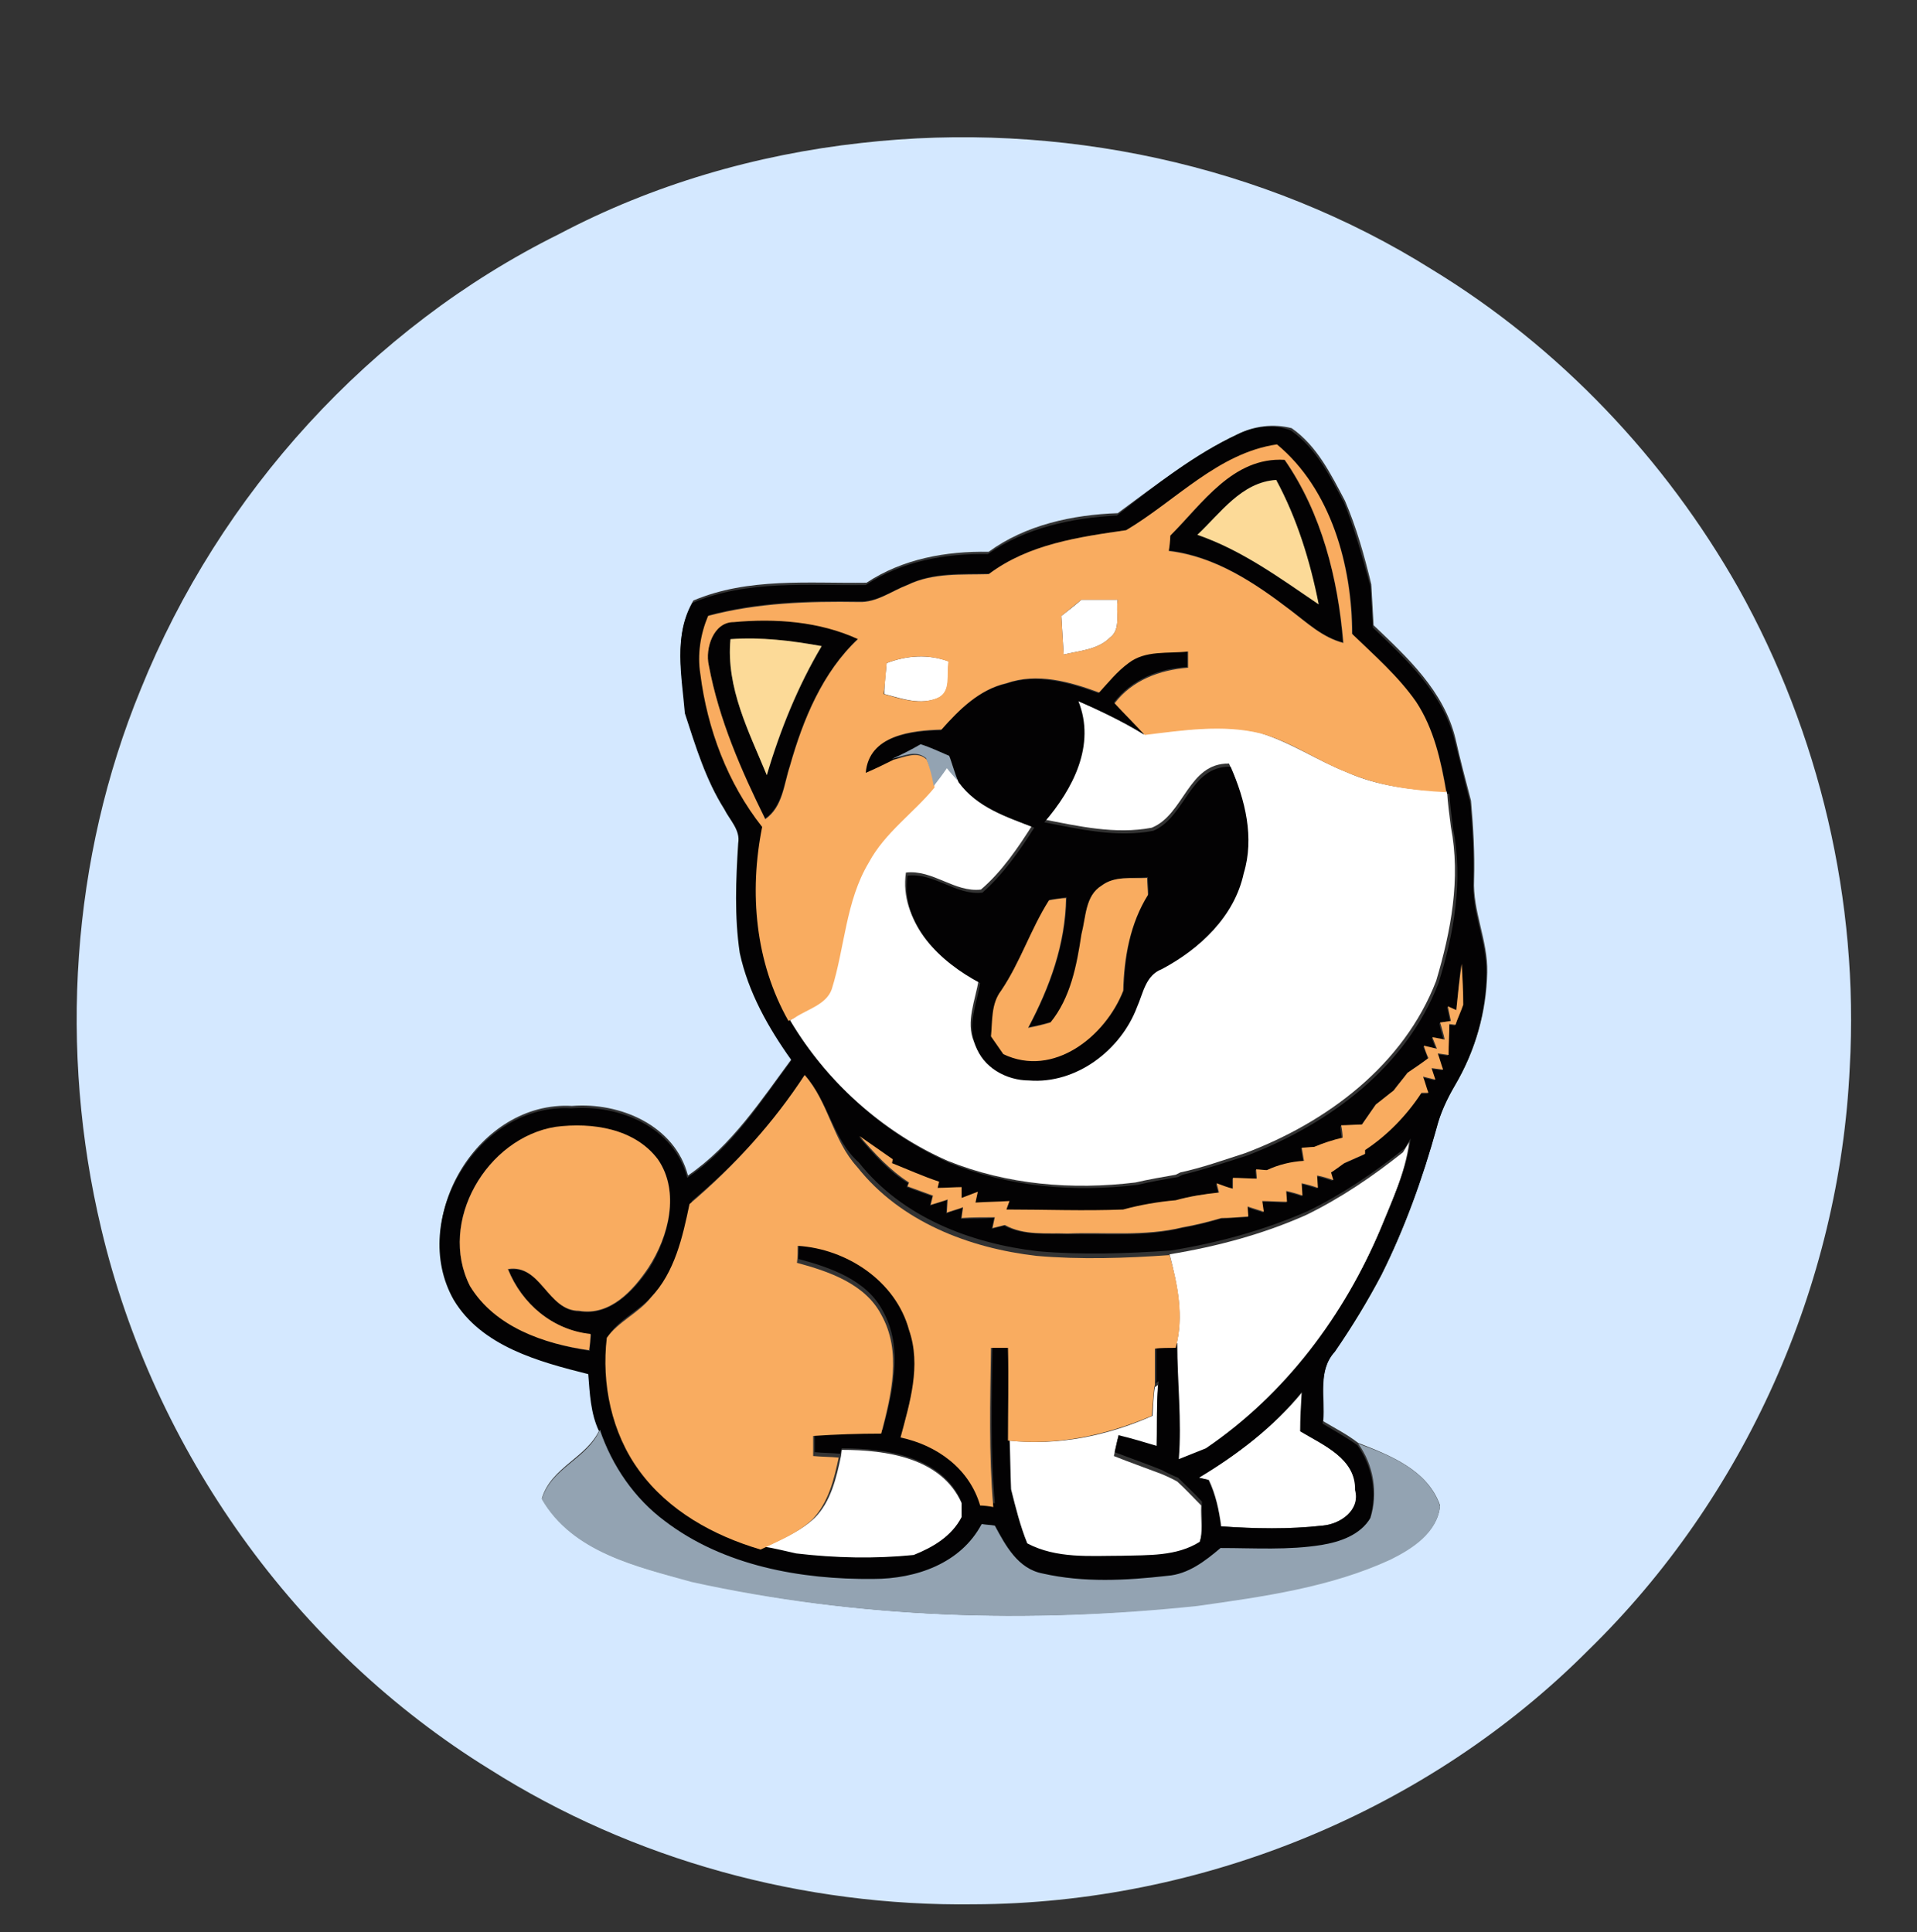 <?xml version="1.0" encoding="utf-8"?>
<!-- Generator: Adobe Illustrator 26.0.3, SVG Export Plug-In . SVG Version: 6.00 Build 0)  -->
<svg version="1.1" id="Layer_1" xmlns="http://www.w3.org/2000/svg" xmlns:xlink="http://www.w3.org/1999/xlink" x="0px" y="0px"
	 viewBox="0 0 248 250" style="enable-background:new 0 0 248 250;" xml:space="preserve">
<rect x="0" y="0" width="248" height="250" fill="#333333" stroke="none"/>
<style type="text/css">
	.st0{fill:#FFFFFF;}
	.st1{fill:#D4E8FF;}
	.st2{fill:#030203;}
	.st3{fill:#F9AC60;}
	.st4{fill:#FCDA98;}
	.st5{fill:#93A3B2;}
</style>
<g id="_x23_ffffffff">
	<path class="st0" d="M137.3,79.7c0.9-0.7,1.8-1.4,2.6-2.1c1.6,0,3.2,0,4.7,0c-0.3,1.6,0.5,3.8-1,4.9c-1.6,1.6-4,1.7-6,2.2
		C137.5,83,137.4,81.4,137.3,79.7z"/>
	<path class="st0" d="M114.7,85.8c2.6-1,5.4-1.2,8.1-0.2c-0.4,1.6,0.4,3.8-1.4,4.7c-2.3,1-4.7,0.1-7-0.5
		C114.4,88.4,114.6,87.1,114.7,85.8z"/>
	<path class="st0" d="M139.4,90.7c2.9,1.2,5.8,2.6,8.5,4.3c5-0.5,10.1-1.4,15-0.2c4,1.2,7.5,3.6,11.3,5.1c4,1.8,8.4,2.3,12.7,2.5
		l0.3,0c0.1,1.5,0.3,3.1,0.5,4.6c1.3,6.7,0,13.5-1.9,19.9c-4.2,10.9-14.1,18.3-24.7,22.3c-2.8,0.9-5.6,1.9-8.4,2.5l-0.6,0.3
		c-1.7,0.3-3.5,0.6-5.2,1c-8.2,1-16.6,0.3-24.3-2.8c-8.6-3.8-15.8-10.4-20.7-18.5l0.7-0.4c1.6-1.1,4.1-1.6,4.8-3.7
		c1.7-5.4,1.8-11.4,4.8-16.4c2.1-3.9,5.8-6.4,8.5-9.7c0.4-0.6,1.3-1.8,1.7-2.3c0.4,0.4,1.1,1.2,1.4,1.6c2.3,3.3,6.2,4.5,9.8,5.9
		c-1.9,3-4,6.1-6.7,8.4c-3.4,0.4-6.2-2.6-9.7-2.2c-0.9,6.3,4.3,11.2,9.4,13.9c-0.4,2.6-1.7,5.4-0.6,8c0.9,2.9,4,4.6,6.9,4.6
		c6.1,0.5,11.9-3.9,14-9.5c0.8-1.8,1.1-4.1,3.2-4.9c4.9-2.7,9.4-6.8,10.6-12.4c1.4-4.6,0.2-9.5-1.7-13.8c-5.3-0.1-5.8,6.6-10,8.3
		c-4.7,0.9-9.5-0.2-14.1-1.1C138.8,102.1,141.7,96.4,139.4,90.7z"/>
	<path class="st0" d="M182.3,147.8c-0.5,4-2.3,7.8-3.8,11.5c-4.8,11.3-12.4,21.6-22.7,28.6c-1.1,0.5-2.3,0.9-3.5,1.4
		c0.4-5-0.2-10-0.2-15c1.1-4,0.2-8.1-0.8-12c6.1-1,12.1-2.6,17.7-5.1c4.5-2.2,8.6-5,12.5-8.1L182.3,147.8z"/>
	<path class="st0" d="M149.4,179.5c0.1-0.1,0.3-0.2,0.4-0.3c-0.2,2.8-0.1,5.6-0.2,8.4c-1.7-0.5-3.3-1-5-1.4l-0.5,2.2
		c2,0.8,4,1.5,6.1,2.3c0.5,0.2,1.6,0.7,2.1,1c1.1,1,2.1,2.1,3.1,3.1c-0.1,1.7,0.3,3.5-0.3,5.2c-3,1.9-6.7,1.7-10.1,1.8
		c-4.1,0-8.4,0.4-12.2-1.6c-0.9-2.3-1.5-4.6-2.1-7c-0.1-2.3-0.1-4.5-0.2-6.8c6.4,0.7,12.7-0.6,18.6-3.2
		C149.2,181.9,149.2,180.7,149.4,179.5z"/>
	<path class="st0" d="M155.1,191.2c5-3,9.7-6.6,13.4-11.1c-0.1,1.7-0.2,3.4-0.2,5.1c2.9,1.8,7.1,3.5,7.1,7.6
		c0.6,2.6-1.9,4.4-4.2,4.6c-4.4,0.5-8.8,0.4-13.2,0.1c-0.3-2.1-0.7-4.1-1.6-6C156.1,191.4,155.5,191.3,155.1,191.2z"/>
	<path class="st0" d="M108.9,187.6c5.7,0,12.9,1,15.5,6.9c0,0.5,0,1.5,0,2c-1.3,2.5-3.7,3.9-6.2,4.9c-5.1,0.5-10.2,0.4-15.2-0.2
		c-1.4-0.4-2.9-0.7-4.3-0.9c2.3-1.1,4.8-2.1,6.7-3.9c2.1-2.1,2.8-5.2,3.4-8L108.9,187.6z"/>
</g>
<g id="_x23_d4e8ffff">
	<path class="st1" d="M111.4,18.5c25.5-2.9,52.1,2.7,73.9,16.4c16.4,10,30.1,24.4,39.6,41.2c10.5,18.8,15.6,40.5,14.4,62
		c-1.3,28.2-13.6,55.7-33.8,75.4c-20.8,20.9-50.1,32.8-79.5,32.9c-22,0.3-44.1-5.7-62.7-17.5c-25.1-15.5-43.4-41.2-50.2-69.9
		c-5.5-23.1-3.9-47.9,5.1-69.8c10.2-25.3,29.7-46.8,54.1-58.9C84.4,23.9,97.8,20,111.4,18.5 M160.1,56.2
		c-5.6,2.7-10.5,6.5-15.5,10.2c-5.8,0.2-11.9,1.5-16.7,5c-5.5-0.1-11.1,0.9-15.8,4c-7.5,0.1-15.3-0.7-22.4,2.3
		c-2.6,4.4-1.5,9.6-1,14.3c1.4,4.2,2.7,8.6,5.1,12.4c0.7,1.4,2.1,2.7,1.8,4.4c-0.3,4.7-0.5,9.5,0.2,14.2c1.1,5.1,3.7,9.7,6.7,13.9
		c-4,5.4-7.8,11.3-13.5,15.2c-1.7-6.5-8.8-9.5-15-9c-12.1-0.7-21.1,14.4-15.2,24.8c3.6,6,11,8,17.4,9.6c0.2,2.5,0.4,5.1,1.4,7.4
		c-1.6,3.7-6.3,4.9-7.5,9c4,6.9,12.3,8.8,19.4,10.7c21.4,4.8,43.6,5.5,65.4,3.1c8.5-1.2,17.1-2.4,25-6c2.8-1.4,6.1-3.5,6.4-6.9
		c-1.6-4.6-6.5-6.5-10.6-8.1c-1.4-1.1-3-1.9-4.5-2.8c0.3-3.1-0.8-6.7,1.6-9.3c2.2-3.1,4.2-6.4,6-9.9c3-6,5.3-12.4,7.1-18.9
		c0.5-2,1.4-3.8,2.4-5.6c2.6-4.3,4-9.3,4.1-14.4c0.1-4.1-1.9-7.9-1.7-12c0.1-3.4-0.1-6.8-0.4-10.2c-0.7-2.7-1.4-5.3-2-8
		c-1.5-6.2-6.2-10.5-10.6-14.7c-0.1-1.8-0.2-3.6-0.3-5.3c-0.9-3.7-1.9-7.3-3.4-10.8c-1.8-3.4-3.6-7.1-6.9-9.4
		C164.8,54.8,162.2,55.1,160.1,56.2z"/>
</g>
<g id="_x23_030203ff">
	<path class="st2" d="M160.1,56.2c2.1-1,4.7-1.4,6.9-0.5c3.3,2.3,5.1,6,6.9,9.4c1.4,3.5,2.4,7.2,3.4,10.8c0.1,1.8,0.2,3.6,0.3,5.3
		c4.4,4.2,9.1,8.5,10.6,14.7c0.7,2.7,1.3,5.3,2,8c0.3,3.4,0.5,6.8,0.4,10.2c-0.2,4.1,1.8,7.9,1.7,12c-0.1,5-1.5,10-4.1,14.4
		c-1,1.7-1.9,3.6-2.4,5.6c-1.8,6.5-4.1,12.9-7.1,18.9c-1.8,3.4-3.8,6.7-6,9.9c-2.3,2.5-1.3,6.2-1.6,9.3c1.5,0.9,3.1,1.8,4.5,2.8
		c2,2.8,2.6,6.4,1.6,9.6c-1.3,2.2-3.9,3.1-6.3,3.5c-4.3,0.7-8.7,0.3-13.1,0.4c-2,1.7-4.2,3.4-6.9,3.6c-5.3,0.6-10.9,0.9-16.1-0.3
		c-3.2-0.6-4.8-3.7-6.2-6.2c-0.6-0.1-1.1-0.1-1.7-0.2c-2.8,5.1-8.5,7.1-14,7.1c-9.4,0.1-19.4-1.7-27-7.5c-4-3-6.8-7.2-8.4-11.8
		c-1.1-2.3-1.2-4.9-1.4-7.4c-6.4-1.6-13.8-3.6-17.4-9.6c-5.9-10.4,3.2-25.5,15.2-24.8c6.2-0.5,13.3,2.4,15,9
		c5.7-3.8,9.5-9.8,13.5-15.2c-3-4.2-5.6-8.8-6.7-13.9c-0.7-4.7-0.5-9.5-0.2-14.2c0.3-1.7-1.1-3-1.8-4.4c-2.4-3.8-3.7-8.1-5.1-12.4
		c-0.4-4.8-1.5-10,1-14.3c7.1-3,14.9-2.2,22.4-2.3c4.7-3.1,10.3-4.1,15.8-4c4.8-3.4,10.9-4.7,16.7-5
		C149.6,62.7,154.5,58.8,160.1,56.2 M145.7,68.6c-6.2,0.9-12.6,1.8-17.7,5.6c-3.5,0.1-7.2-0.2-10.5,1.4c-2.1,0.8-4,2.3-6.3,2.2
		c-6.6-0.1-13.2,0.1-19.5,1.8c-1,2.4-1.4,5-1,7.5c0.9,7.1,3.5,14.2,8,19.8c-1.7,8.5-0.9,17.5,3.4,25.1l0.8-0.4l-0.7,0.4
		c4.8,8.1,12,14.6,20.7,18.5c7.7,3.1,16.1,3.8,24.3,2.8c1.7-0.4,3.4-0.7,5.2-1l0.6-0.3c2.9-0.7,5.6-1.6,8.4-2.5
		c10.6-4.1,20.5-11.4,24.7-22.3c2-6.4,3.2-13.2,1.9-19.9c-0.2-1.5-0.4-3.1-0.5-4.6l-0.3,0c-0.7-4-1.6-8.2-3.9-11.7
		c-2.4-3.3-5.4-6-8.3-8.8c0-8.8-2.7-18.7-9.7-24.5C157.6,58.6,152.1,64.8,145.7,68.6 M188.4,130.7l-1.2-0.4c0.1,0.5,0.3,1.4,0.4,1.9
		l-1.4,0.2c0.1,0.6,0.4,1.7,0.6,2.2l-1.6-0.3l0.6,1.5l-1.7-0.4c0.2,0.4,0.5,1.2,0.6,1.6c-0.9,0.6-1.8,1.2-2.7,1.9
		c-0.6,0.8-1.2,1.5-1.8,2.3c-0.8,0.6-1.5,1.2-2.3,1.8c-0.6,0.9-1.2,1.7-1.8,2.6c-0.7,0-2,0.1-2.7,0.1c0,0.4,0.1,1.2,0.2,1.6
		c-1.2,0.4-2.5,0.8-3.7,1.2c-0.4,0-1.2,0.1-1.6,0.1c0.1,0.4,0.2,1.3,0.3,1.7c-1.7,0.1-3.3,0.4-4.8,1.2c-0.3,0-1-0.1-1.4-0.1l0.1,1.2
		c-0.8,0-2.4-0.1-3.1-0.1l0,1.4c-0.5-0.2-1.6-0.6-2.1-0.7l0.3,1.2c-1.9,0.1-3.8,0.4-5.6,1c-2.3,0.2-4.6,0.6-6.8,1.2
		c-5,0.2-10.1,0-15.1,0l0.4-1.1c-1.5,0.1-2.9,0.1-4.4,0.2l0.3-1.4c-0.5,0.2-1.6,0.6-2.1,0.8l0-1.4c-0.8,0-2.4,0.1-3.1,0.1l0.2-0.8
		c-2.1-0.7-4.1-1.6-6.1-2.4l0.1-0.5c-1.5-1-2.9-2-4.3-3c1.9,2.2,3.9,4.5,6.4,6l-0.2,0.5c1.1,0.4,2.2,0.8,3.3,1.2l-0.3,1.2
		c0.5-0.2,1.6-0.5,2.2-0.7l-0.1,1.7c0.5-0.2,1.6-0.5,2.1-0.7l-0.2,1.4c1.4,0,2.9,0,4.3-0.1l-0.3,1.4c0.4-0.1,1.2-0.3,1.6-0.4
		c2.5,1.3,5.4,1,8.1,1.1c5-0.1,10,0.4,14.9-0.8c1.7-0.3,3.3-0.7,5-1.2c1.2-0.1,2.4-0.2,3.5-0.2l-0.1-1.3c0.5,0.2,1.6,0.5,2.1,0.7
		l-0.2-1.4c0.8,0,2.4,0.1,3.2,0.1l-0.1-1.4c0.5,0.1,1.6,0.4,2.1,0.6l-0.1-1.6c0.5,0.1,1.6,0.4,2.1,0.6l-0.1-1.6
		c0.5,0.1,1.5,0.4,2.1,0.6l-0.3-1c0.4-0.3,1.2-0.9,1.7-1.2c0.9-0.4,1.8-0.8,2.7-1.2v-0.5c2.9-2,5.4-4.5,7.3-7.4l0.9,0
		c-0.2-0.5-0.5-1.6-0.7-2.1l1.6,0.4l-0.5-1.5l1.5,0.2c-0.2-0.5-0.5-1.6-0.7-2.1l1.4,0.2c0-1.4,0.1-2.7,0.1-4l0.8,0.1
		c0.3-0.9,0.7-1.7,1-2.6c0-1.8-0.1-3.5-0.2-5.3C188.8,126.7,188.6,128.7,188.4,130.7 M104.1,139.1c-4,6.2-9,11.6-14.6,16.3
		c-0.9,4.3-1.8,8.8-5,12.1c-1.6,2-4.3,3.1-5.7,5.2c-0.7,6,0.6,12.4,4.2,17.2c3.7,5.2,9.6,8.4,15.7,10.2c1.4,0.2,2.9,0.6,4.3,0.9
		c5.1,0.6,10.2,0.7,15.2,0.2c2.5-1,4.9-2.4,6.2-4.9c0-0.5,0-1.5,0-2c-2.6-5.9-9.8-6.9-15.5-6.9l-0.2,0.7c-1.1-0.1-2.2-0.1-3.3-0.2
		c0-0.9,0-1.7,0-2.6c2.9-0.2,5.9-0.3,8.8-0.3c1.3-5,2.7-10.6,0-15.4c-2.1-4-6.8-5.6-10.9-6.7c0-0.5,0-1.6,0.1-2.2
		c6.3,0.3,12.7,4.5,14.4,10.9c1.6,4.6,0,9.4-1.1,13.9c4.7,0.9,8.9,4,10.3,8.8c0.4,0.1,1.3,0.2,1.7,0.2c-0.6-6.8-0.4-13.7-0.3-20.6
		c0.6,0,1.7,0,2.2,0c0,4,0,8,0,12c0.1,2.3,0.1,4.5,0.2,6.8c0.6,2.4,1.2,4.8,2.1,7c3.8,2,8.1,1.6,12.2,1.6c3.4-0.1,7.1,0.1,10.1-1.8
		c0.6-1.7,0.2-3.5,0.3-5.2c-1-1.1-2.1-2.1-3.1-3.1c-0.5-0.2-1.6-0.7-2.1-1c-2-0.8-4-1.5-6.1-2.3l0.5-2.2c1.7,0.4,3.3,0.9,5,1.4
		c0-2.8-0.1-5.6,0.2-8.4c-0.1,0.1-0.3,0.2-0.4,0.3l0.1-0.4c0-1.6,0-3.1,0-4.7c0.7,0,2,0,2.7-0.1c0,5,0.6,10,0.2,15
		c1.2-0.5,2.3-0.9,3.5-1.4c10.3-7,17.9-17.2,22.7-28.6c1.5-3.7,3.3-7.5,3.8-11.5l-0.8,1.3c-3.9,3.1-8,5.9-12.5,8.1
		c-5.7,2.5-11.6,4.1-17.7,5.1c-5.7,0.4-11.5,0.6-17.2,0.1c-8.7-1-17.6-4.4-23.2-11.5C107.8,147.5,107.2,142.6,104.1,139.1
		 M60.8,166.4c3.3,5.3,9.7,7.5,15.5,8.4c0-0.5,0.1-1.6,0.2-2.1c-4.9-0.6-8.9-3.9-10.7-8.4c4.3-0.7,5.1,5.4,9.2,5.4
		c4,0.6,7-2.7,9-5.6c2.5-4,4-9.8,1.2-14c-3-4-8.6-4.8-13.2-4.2C62.9,147.1,56.6,158.1,60.8,166.4 M155.1,191.2
		c0.3,0.1,0.9,0.2,1.2,0.3c0.9,1.9,1.4,3.9,1.6,6c4.4,0.3,8.8,0.4,13.2-0.1c2.3-0.2,4.9-2,4.2-4.6c0.1-4.1-4.1-5.8-7.1-7.6
		c0-1.7,0.1-3.4,0.2-5.1C164.8,184.6,160.1,188.2,155.1,191.2z"/>
	<path class="st2" d="M151.4,69.3c4.2-4.1,8.1-10.2,14.7-9.9c4.8,6.9,7,15.4,7.6,23.7c-2.7-0.7-4.6-2.6-6.8-4.2
		c-4.7-3.6-9.8-7-15.8-7.7C151.2,70.8,151.3,69.8,151.4,69.3 M154.9,69.2c5.8,2,10.7,5.7,15.7,9c-1.2-5.6-2.8-11.1-5.5-16.1
		C160.6,62.3,157.9,66.4,154.9,69.2z"/>
	<path class="st2" d="M91.7,86.1c-0.6-2.3,0.6-5.6,3.2-5.7c5.4-0.5,11.1-0.1,16.1,2.2c-4.6,4.4-7.1,10.4-8.8,16.4
		c-0.8,2.4-1,5.3-3.2,6.9C95.9,99.7,93,93.1,91.7,86.1 M94.5,82.7c-0.6,6.2,2.4,12,4.7,17.6c1.8-5.8,4-11.4,7.1-16.7
		C102.4,82.9,98.4,82.5,94.5,82.7z"/>
	<path class="st2" d="M145.9,85.7c2.2-1.7,5.1-1.2,7.7-1.5c0,0.5,0,1.5,0,2.1c-3.7,0.2-7.2,1.6-9.5,4.6c1.3,1.4,2.6,2.7,3.9,4.1
		c-2.7-1.6-5.6-3-8.5-4.3c2.3,5.7-0.7,11.4-4.4,15.7c4.6,0.9,9.4,2,14.1,1.1c4.2-1.8,4.7-8.4,10-8.3c1.9,4.3,3.1,9.2,1.7,13.8
		c-1.2,5.6-5.7,9.8-10.6,12.4c-2.1,0.8-2.4,3.1-3.2,4.9c-2.1,5.6-7.9,10-14,9.5c-2.9,0-6-1.7-6.9-4.6c-1.1-2.6,0.2-5.4,0.6-8
		c-5.1-2.7-10.3-7.5-9.4-13.9c3.5-0.4,6.3,2.6,9.7,2.2c2.7-2.4,4.8-5.4,6.7-8.4c-3.6-1.4-7.4-2.6-9.8-5.9c-0.4-1.1-0.8-2.2-1.1-3.2
		c-1.2-0.5-2.4-1.1-3.7-1.5c-1.2,0.7-2.5,1.3-3.7,1.9c-1.2,0.6-2.4,1.1-3.6,1.7c0.3-4.9,5.9-5.5,9.8-5.6c2.3-2.6,4.9-5.2,8.4-6
		c4-1.4,8.2-0.2,12,1.2C143.2,88.2,144.4,86.8,145.9,85.7 M142.5,114.6c-2.1,1.3-2,4-2.5,6.2c-0.6,4-1.4,8.2-4,11.4
		c-0.9,0.3-1.9,0.5-2.9,0.7c2.8-5.2,4.8-10.8,4.9-16.8c-0.6,0.1-1.7,0.2-2.2,0.3c-2.4,3.8-3.7,8-6.2,11.7c-1.3,1.7-1.1,3.9-1.3,5.9
		c0.4,0.6,1.2,1.7,1.6,2.3c6.5,3.1,13.2-2.3,15.5-8.2c0.1-4.3,0.8-8.7,3.2-12.4c0-0.5-0.1-1.6-0.1-2.2
		C146.4,113.7,144.2,113.3,142.5,114.6z"/>
</g>
<g id="_x23_f9ac60ff">
	<path class="st3" d="M145.7,68.6c6.4-3.8,11.9-10,19.5-11.1c7,5.8,9.7,15.7,9.7,24.5c2.9,2.8,6,5.5,8.3,8.8
		c2.3,3.5,3.2,7.6,3.9,11.7c-4.3-0.2-8.7-0.8-12.7-2.5c-3.9-1.5-7.3-4-11.3-5.1c-4.9-1.2-10.1-0.4-15,0.2c-1.3-1.4-2.6-2.7-3.9-4.1
		c2.3-3,5.8-4.3,9.5-4.6c0-0.5,0-1.5,0-2.1c-2.6,0.3-5.5-0.2-7.7,1.5c-1.5,1.1-2.6,2.5-3.8,3.8c-3.8-1.4-8-2.6-12-1.2
		c-3.5,0.8-6.1,3.4-8.4,6c-3.8,0.1-9.4,0.7-9.8,5.6c1.2-0.5,2.4-1.1,3.6-1.7c1.4-0.3,3.1-1.2,4.3,0c0.5,1.1,0.9,2.3,1,3.6
		c-2.7,3.3-6.4,5.8-8.5,9.7c-3,5-3.1,11-4.8,16.4c-0.7,2-3.2,2.6-4.8,3.7l-0.8,0.4c-4.3-7.6-5.1-16.6-3.4-25.1
		c-4.5-5.7-7.1-12.7-8-19.8c-0.4-2.5,0-5.1,1-7.5c6.4-1.7,13-1.9,19.5-1.8c2.3,0.1,4.2-1.4,6.3-2.2c3.3-1.6,7-1.3,10.5-1.4
		C133.1,70.4,139.5,69.5,145.7,68.6 M151.4,69.3c0,0.5-0.1,1.5-0.2,2c6,0.7,11.1,4.1,15.8,7.7c2.1,1.6,4.1,3.5,6.8,4.2
		c-0.7-8.3-2.8-16.8-7.6-23.7C159.5,59.1,155.5,65.2,151.4,69.3 M137.3,79.7c0.1,1.7,0.2,3.3,0.3,5c2-0.5,4.4-0.6,6-2.2
		c1.5-1.1,0.7-3.3,1-4.9c-1.6,0-3.2,0-4.7,0C139,78.3,138.2,79,137.3,79.7 M91.7,86.1c1.3,7,4.2,13.6,7.3,19.9
		c2.3-1.6,2.4-4.5,3.2-6.9c1.7-6,4.2-12.1,8.8-16.4c-5-2.3-10.7-2.7-16.1-2.2C92.3,80.5,91.2,83.9,91.7,86.1 M114.7,85.8
		c-0.1,1.3-0.2,2.7-0.4,4c2.2,0.6,4.7,1.5,7,0.5c1.8-0.8,1.1-3.1,1.4-4.7C120.1,84.6,117.3,84.8,114.7,85.8z"/>
	<path class="st3" d="M142.5,114.6c1.7-1.3,3.9-0.9,5.9-1c0,0.6,0.1,1.7,0.1,2.2c-2.3,3.7-3.1,8.1-3.2,12.4
		c-2.3,5.9-9,11.3-15.5,8.2c-0.4-0.6-1.2-1.7-1.6-2.3c0.2-2,0-4.2,1.3-5.9c2.5-3.7,3.8-7.9,6.2-11.7c0.5-0.1,1.7-0.3,2.2-0.3
		c-0.1,6-2.1,11.5-4.9,16.8c1-0.2,1.9-0.4,2.9-0.7c2.6-3.2,3.4-7.4,4-11.4C140.5,118.6,140.4,115.9,142.5,114.6z"/>
	<path class="st3" d="M188.4,130.7c0.2-2,0.4-4,0.7-6c0.1,1.8,0.2,3.5,0.2,5.3c-0.3,0.9-0.7,1.7-1,2.6l-0.8-0.1c0,1.3-0.1,2.7-0.1,4
		l-1.4-0.2c0.2,0.5,0.5,1.6,0.7,2.1l-1.5-0.2l0.5,1.5l-1.6-0.4c0.2,0.5,0.5,1.6,0.7,2.1l-0.9,0c-1.9,2.9-4.4,5.5-7.3,7.4v0.5
		c-0.9,0.4-1.8,0.8-2.7,1.2c-0.4,0.3-1.2,0.9-1.7,1.2l0.3,1c-0.5-0.2-1.5-0.5-2.1-0.6l0.1,1.6c-0.5-0.2-1.6-0.5-2.1-0.6l0.1,1.6
		c-0.5-0.2-1.6-0.5-2.1-0.6l0.1,1.4c-0.8,0-2.4-0.1-3.2-0.1l0.2,1.4c-0.5-0.2-1.6-0.5-2.1-0.7l0.1,1.3c-1.2,0.1-2.4,0.2-3.5,0.2
		c-1.7,0.5-3.3,0.9-5,1.2c-4.9,1.2-9.9,0.6-14.9,0.8c-2.7-0.1-5.6,0.3-8.1-1.1c-0.4,0.1-1.2,0.3-1.6,0.4l0.3-1.4
		c-1.4,0-2.9,0-4.3,0.1l0.2-1.4c-0.5,0.2-1.6,0.5-2.1,0.7l0.1-1.7c-0.5,0.2-1.6,0.5-2.2,0.7l0.3-1.2c-1.1-0.4-2.2-0.8-3.3-1.2
		l0.2-0.5c-2.5-1.6-4.5-3.8-6.4-6c1.4,1,2.9,2,4.3,3l-0.1,0.5c2,0.8,4,1.7,6.1,2.4l-0.2,0.8c0.8,0,2.4-0.1,3.1-0.1l0,1.4
		c0.5-0.2,1.6-0.6,2.1-0.8l-0.3,1.4c1.5-0.1,2.9-0.1,4.4-0.2l-0.4,1.1c5,0,10.1,0.2,15.1,0c2.2-0.6,4.5-1,6.8-1.2
		c1.8-0.5,3.7-0.8,5.6-1l-0.3-1.2c0.5,0.2,1.6,0.6,2.1,0.7l0-1.4c0.8,0,2.3,0.1,3.1,0.1l-0.1-1.2c0.4,0,1,0.1,1.4,0.1
		c1.5-0.7,3.1-1.1,4.8-1.2c-0.1-0.4-0.2-1.3-0.3-1.7c0.4,0,1.2-0.1,1.6-0.1c1.2-0.5,2.4-0.9,3.7-1.2c0-0.4-0.1-1.2-0.2-1.6
		c0.7,0,2-0.1,2.7-0.1c0.6-0.9,1.2-1.7,1.8-2.6c0.8-0.6,1.5-1.2,2.3-1.8c0.6-0.8,1.2-1.5,1.8-2.3c0.9-0.6,1.8-1.2,2.7-1.9
		c-0.2-0.4-0.5-1.2-0.6-1.6l1.7,0.4l-0.6-1.5l1.6,0.3c-0.1-0.5-0.4-1.6-0.6-2.2l1.4-0.2c-0.1-0.5-0.3-1.4-0.4-1.9L188.4,130.7z"/>
	<path class="st3" d="M104.1,139.1c3.1,3.5,3.6,8.4,6.8,11.9c5.6,7.1,14.5,10.5,23.2,11.5c5.7,0.5,11.5,0.3,17.2-0.1
		c1.1,3.9,1.9,8,0.8,12c-0.7,0-2,0-2.7,0.1c0,1.6,0,3.1,0,4.7l-0.1,0.4c-0.1,1.2-0.2,2.4-0.3,3.6c-5.9,2.5-12.2,3.9-18.6,3.2
		c0-4,0.1-8,0-12c-0.6,0-1.7,0-2.2,0c-0.1,6.9-0.3,13.7,0.3,20.6c-0.4-0.1-1.3-0.2-1.7-0.2c-1.4-4.8-5.6-7.8-10.3-8.8
		c1.2-4.5,2.7-9.3,1.1-13.9c-1.7-6.3-8-10.5-14.4-10.9c0,0.5,0,1.6-0.1,2.2c4.1,1.1,8.8,2.7,10.9,6.7c2.7,4.8,1.3,10.4,0,15.4
		c-2.9,0-5.9,0.1-8.8,0.3c0,0.9,0,1.7,0,2.6c1.1,0.1,2.2,0.1,3.3,0.2c-0.6,2.8-1.3,5.8-3.4,8c-1.9,1.8-4.4,2.8-6.7,3.9
		c-6.1-1.8-11.9-5-15.7-10.2c-3.6-4.9-4.9-11.3-4.2-17.2c1.5-2.1,4.1-3.2,5.7-5.2c3.1-3.3,4.1-7.8,5-12.1
		C95.2,150.7,100.1,145.2,104.1,139.1z"/>
	<path class="st3" d="M60.8,166.4c-4.2-8.3,2.2-19.2,11.1-20.6c4.7-0.6,10.2,0.2,13.2,4.2c2.9,4.2,1.4,10-1.2,14c-2,3-5,6.3-9,5.6
		c-4.1,0-4.9-6.1-9.2-5.4c1.8,4.5,5.8,7.9,10.7,8.4c0,0.5-0.1,1.6-0.2,2.1C70.4,173.9,64,171.7,60.8,166.4z"/>
</g>
<g id="_x23_fcda98ff">
	<path class="st4" d="M154.9,69.2c3-2.8,5.7-6.8,10.2-7.1c2.7,5,4.4,10.5,5.5,16.1C165.6,74.8,160.7,71.2,154.9,69.2z"/>
	<path class="st4" d="M94.5,82.7c4-0.3,7.9,0.2,11.8,0.9c-3.1,5.2-5.4,10.9-7.1,16.7C96.9,94.7,93.9,89,94.5,82.7z"/>
</g>
<g id="_x23_93a3b2ff">
	<path class="st5" d="M115.4,98.2c1.3-0.6,2.5-1.2,3.7-1.9c1.3,0.4,2.5,1,3.7,1.5c0.4,1.1,0.7,2.2,1.1,3.2c-0.4-0.4-1.1-1.2-1.4-1.6
		c-0.4,0.6-1.3,1.8-1.7,2.3c-0.2-1.2-0.5-2.4-1-3.6C118.5,97,116.9,97.8,115.4,98.2z"/>
	<path class="st5" d="M77.6,185c1.6,4.7,4.5,8.9,8.4,11.8c7.6,5.8,17.6,7.6,27,7.5c5.5,0,11.3-2,14-7.1c0.6,0.1,1.1,0.1,1.7,0.2
		c1.4,2.6,3,5.6,6.2,6.2c5.3,1.2,10.8,0.9,16.1,0.3c2.7-0.2,4.9-1.9,6.9-3.6c4.4,0,8.8,0.3,13.1-0.4c2.4-0.4,5-1.3,6.3-3.5
		c1-3.2,0.4-6.9-1.6-9.6c4.2,1.5,9.1,3.5,10.6,8.1c-0.4,3.5-3.6,5.5-6.4,6.9c-7.8,3.6-16.5,4.8-25,6c-21.8,2.3-44,1.6-65.4-3.1
		c-7.1-2-15.4-3.8-19.4-10.7C71.3,189.9,76,188.8,77.6,185z"/>
</g>
</svg>
